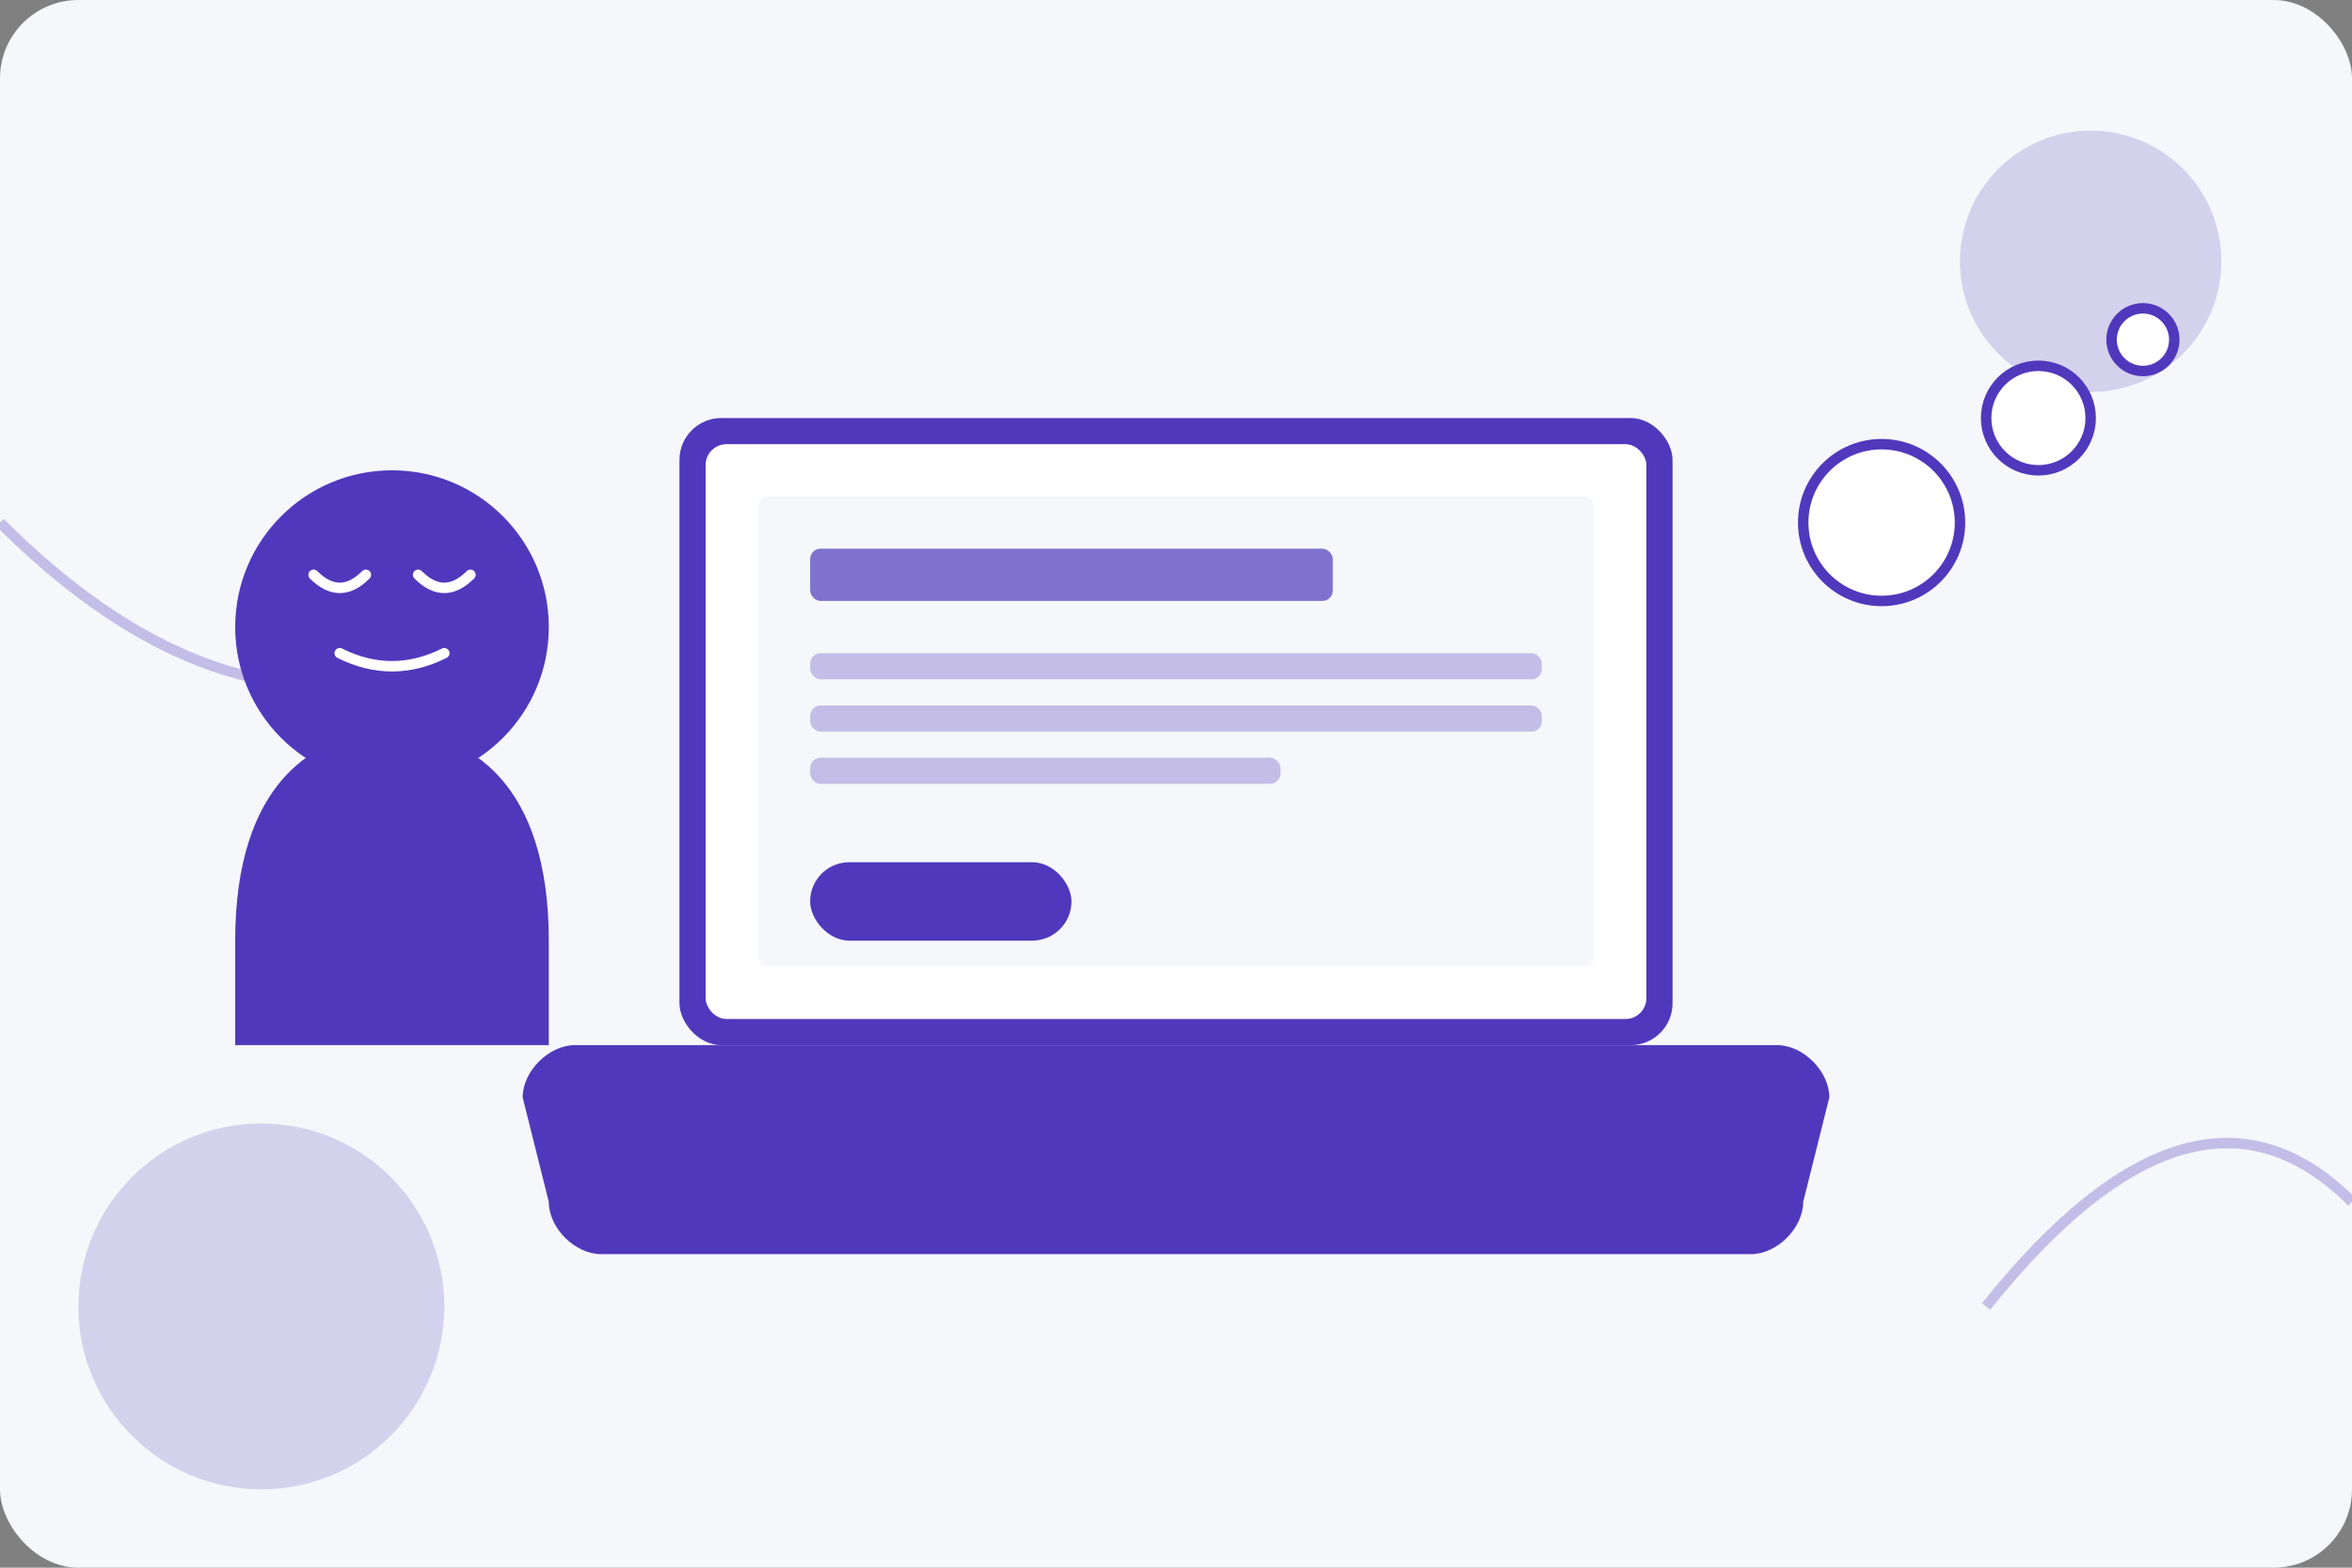 <?xml version="1.0" encoding="UTF-8"?>
<svg width="450" height="300" viewBox="0 0 450 300" fill="none" xmlns="http://www.w3.org/2000/svg">
  <rect x="0" y="0" width="450" height="300" fill="#808080" stroke="none"/>
  <rect width="450" height="300" rx="15" fill="#F5F7FA"/>
  
  <!-- Background elements -->
  <circle cx="400" cy="50" r="25" fill="#5038BC" opacity="0.2"/>
  <circle cx="50" cy="250" r="35" fill="#5038BC" opacity="0.2"/>
  <path d="M380 250 Q420 200 450 230" stroke="#5038BC" stroke-width="2" opacity="0.3"/>
  <path d="M0 100 Q50 150 100 120" stroke="#5038BC" stroke-width="2" opacity="0.3"/>
  
  <!-- Laptop illustration -->
  <rect x="130" y="80" width="190" height="120" rx="8" fill="#5038BC"/>
  <rect x="135" y="85" width="180" height="110" rx="4" fill="white"/>
  
  <!-- App interface on screen -->
  <rect x="145" y="95" width="160" height="90" rx="2" fill="#F5F7FA"/>
  <rect x="155" y="105" width="100" height="10" rx="2" fill="#5038BC" opacity="0.7"/>
  <rect x="155" y="125" width="140" height="5" rx="2" fill="#5038BC" opacity="0.3"/>
  <rect x="155" y="135" width="140" height="5" rx="2" fill="#5038BC" opacity="0.3"/>
  <rect x="155" y="145" width="90" height="5" rx="2" fill="#5038BC" opacity="0.3"/>
  <rect x="155" y="165" width="50" height="15" rx="7.5" fill="#5038BC"/>
  
  <!-- Laptop base -->
  <path d="M110 200 L340 200 C345 200 350 205 350 210 L345 230 C345 235 340 240 335 240 L115 240 C110 240 105 235 105 230 L100 210 C100 205 105 200 110 200 Z" fill="#5038BC"/>
  
  <!-- Thinking bubbles -->
  <circle cx="360" cy="100" r="15" fill="white" stroke="#5038BC" stroke-width="2"/>
  <circle cx="390" cy="80" r="10" fill="white" stroke="#5038BC" stroke-width="2"/>
  <circle cx="410" cy="65" r="6" fill="white" stroke="#5038BC" stroke-width="2"/>
  
  <!-- Person illustration -->
  <circle cx="75" cy="120" r="30" fill="#5038BC"/>
  <path d="M45 180 C45 150 60 140 75 140 C90 140 105 150 105 180 L105 200 L45 200 Z" fill="#5038BC"/>
  <path d="M80 110 Q85 115 90 110" stroke="white" stroke-width="2" stroke-linecap="round"/>
  <path d="M60 110 Q65 115 70 110" stroke="white" stroke-width="2" stroke-linecap="round"/>
  <path d="M65 125 Q75 130 85 125" stroke="white" stroke-width="2" stroke-linecap="round"/>
</svg> 